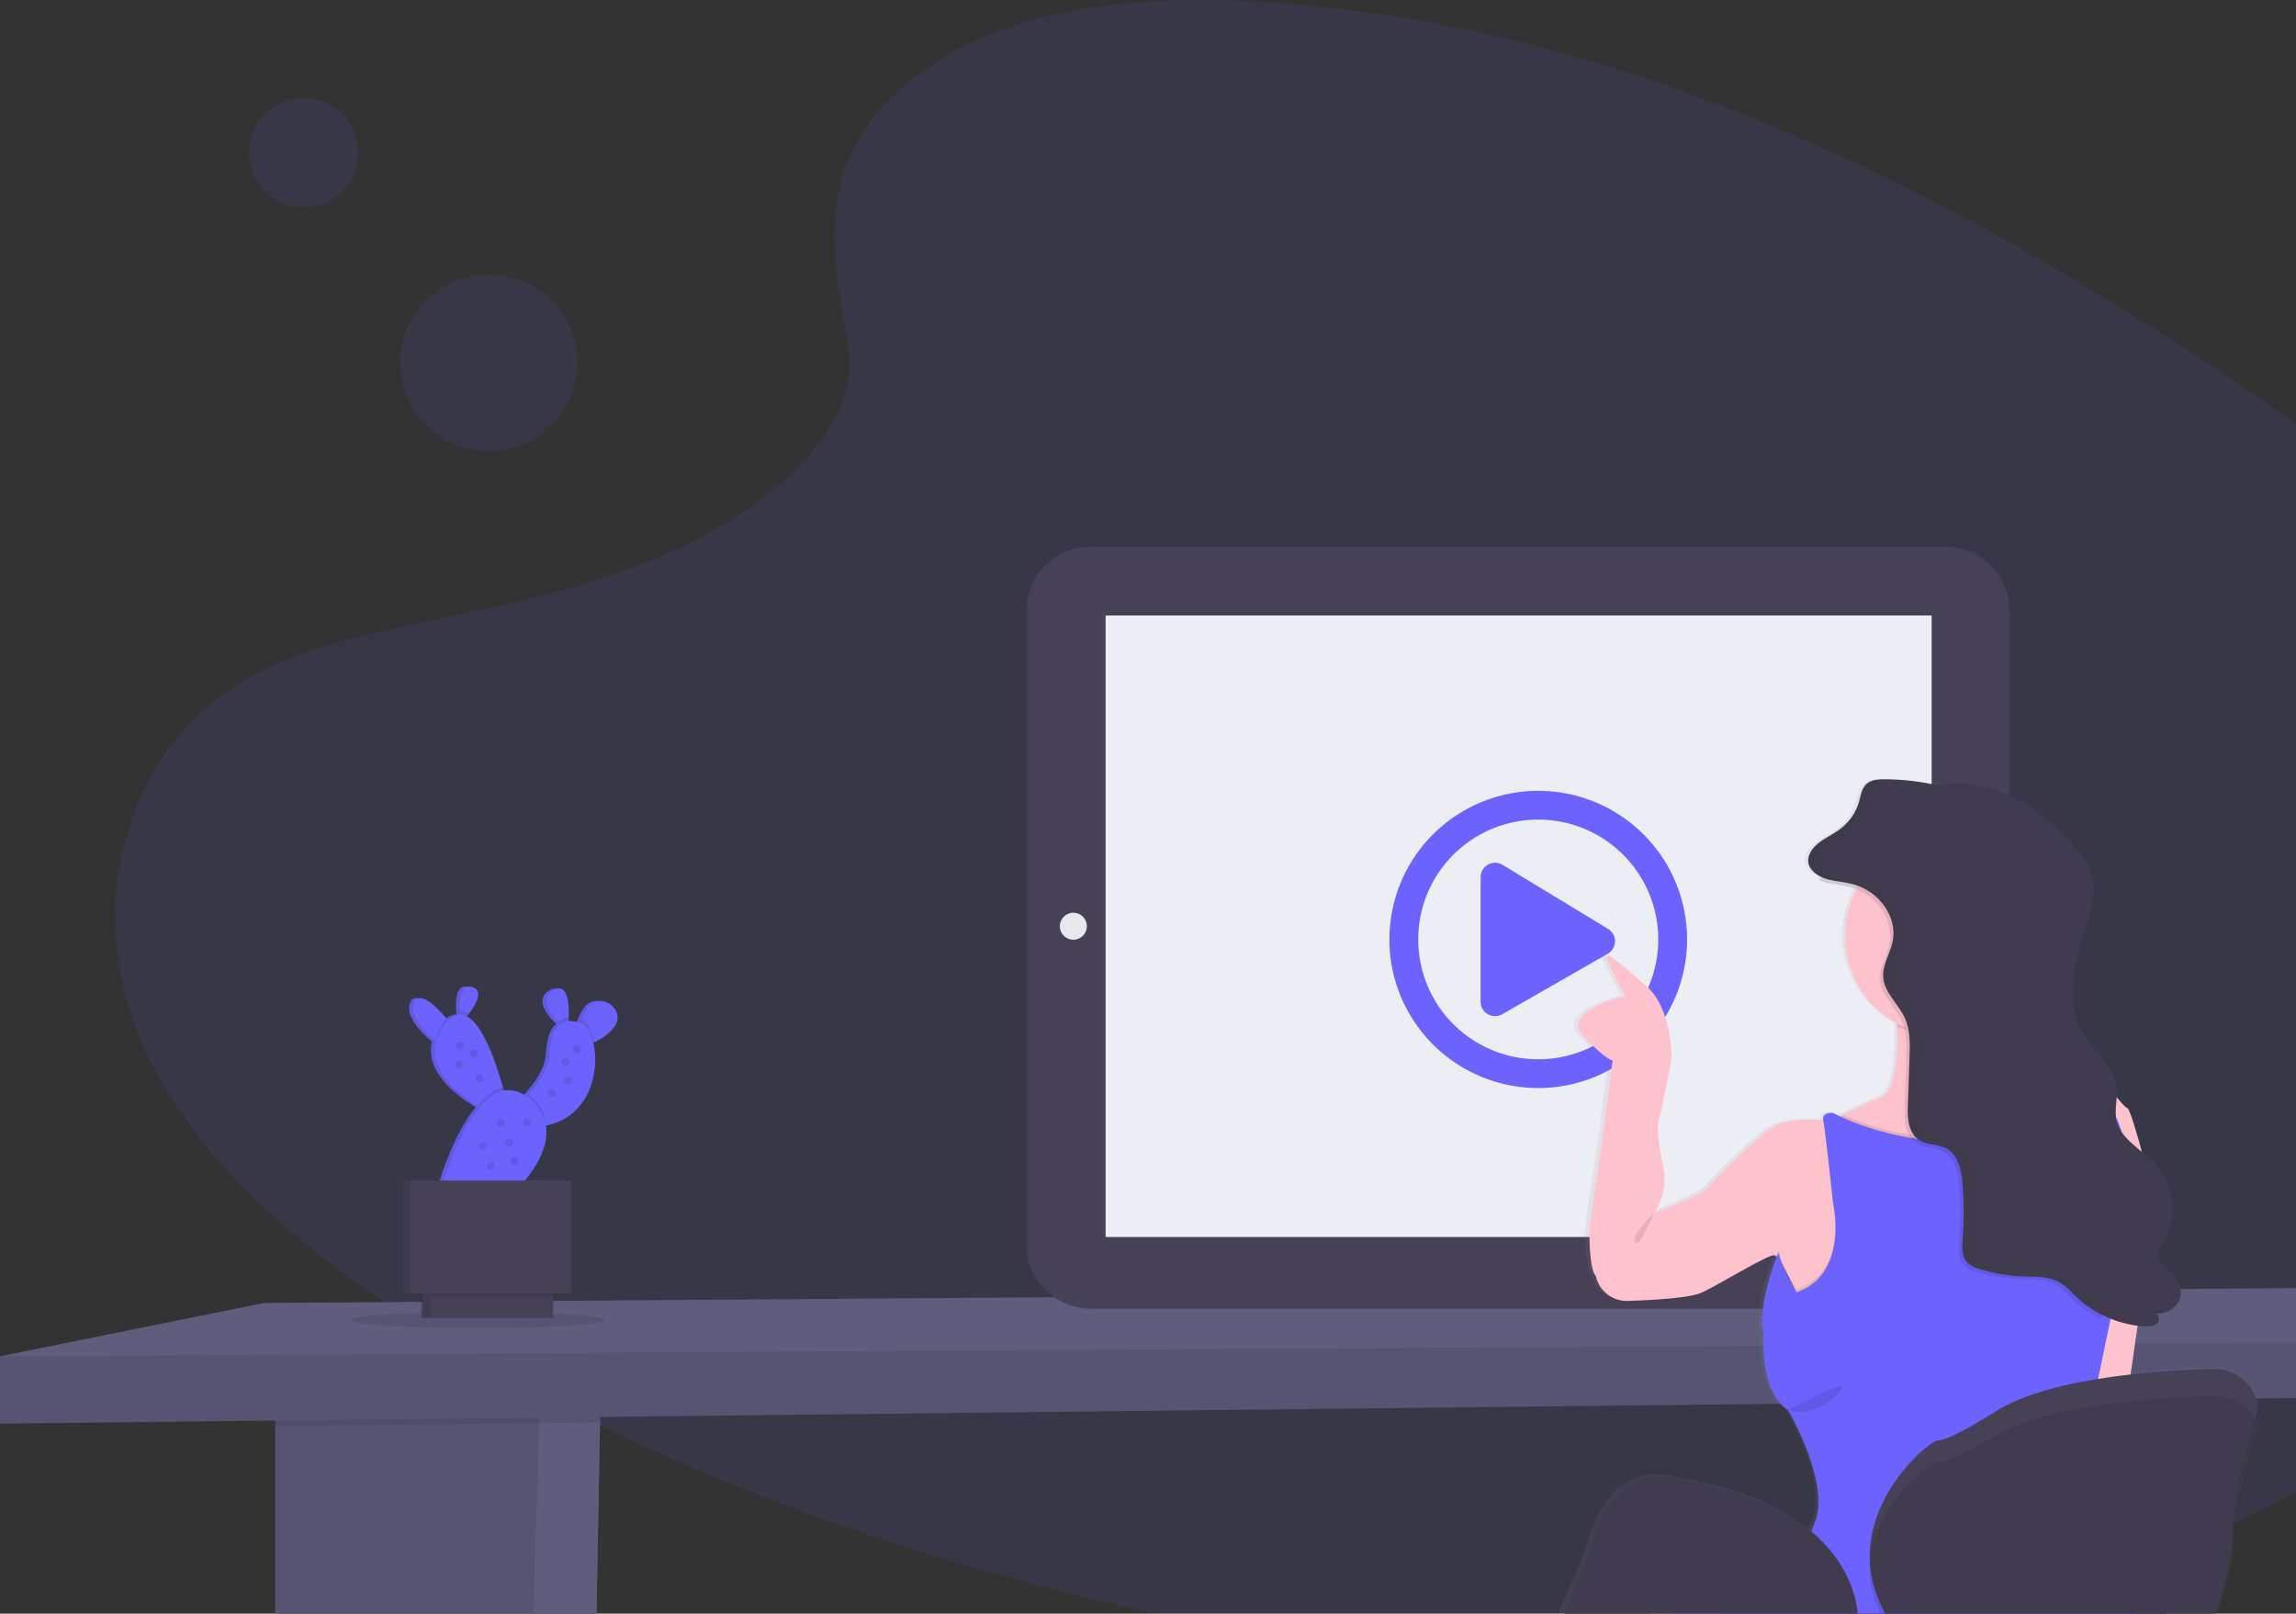 <svg width="491" height="345" viewBox="0 0 491 345" fill="none" xmlns="http://www.w3.org/2000/svg">
<rect x="0" y="0" width="491" height="345" fill="#333333" stroke="none"/>
<path opacity="0.1" d="M192.919 18.748C211.405 2.302 240.432 -1.037 266.847 0.258C349.826 4.377 424.727 44.361 489.514 89.592C512.967 105.966 536.06 123.611 551.285 146.161C582.276 192.069 573.087 255.659 529.988 293.473C515.327 306.34 497.556 316.202 479.303 324.95C446.871 340.497 411.85 352.974 375.027 356.529C348.763 359.059 322.174 357.003 296.072 353.465C223.123 343.596 151.538 321.742 91.532 284.402C65.213 268.016 40.403 247.649 29.556 221.136C18.709 194.624 25.652 161.06 52.553 145.352C63.67 138.864 76.961 135.932 89.97 133.18C109.123 129.127 128.583 125.134 145.862 116.902C163.712 108.395 184.853 91.943 181.297 73.135C177.478 52.917 174.475 35.152 192.919 18.748Z" fill="#6C63FF"/>
<path opacity="0.1" d="M104.553 96.469C115.001 96.469 123.472 88.014 123.472 77.583C123.472 67.153 115.001 58.697 104.553 58.697C94.104 58.697 85.634 67.153 85.634 77.583C85.634 88.014 94.104 96.469 104.553 96.469Z" fill="#6C63FF"/>
<path opacity="0.1" d="M64.919 44.308C71.387 44.308 76.631 39.073 76.631 32.616C76.631 26.159 71.387 20.925 64.919 20.925C58.451 20.925 53.207 26.159 53.207 32.616C53.207 39.073 58.451 44.308 64.919 44.308Z" fill="#6C63FF"/>
<path d="M128.529 292.172L128.306 304.133L126.529 401.088L111.309 436.666L58.859 437.266V297.682L113.598 293.353L128.529 292.172Z" fill="#5F5D7E"/>
<path opacity="0.1" d="M128.529 292.172L128.306 304.133L126.529 401.088L111.309 436.666L58.859 437.266V297.682L113.598 293.353L128.529 292.172Z" fill="black"/>
<path d="M128.529 292.172L128.306 304.133L126.529 401.088L111.309 436.666L115.315 304.361L115.303 304.277L113.598 293.353L128.529 292.172Z" fill="#5F5D7E"/>
<path opacity="0.1" d="M113.598 293.353L128.529 292.172L128.306 304.133L115.303 304.277L58.859 304.907V297.682L113.598 293.353Z" fill="black"/>
<path d="M600 286.374V297.682L0 304.361V289.972L56.456 278.58L547.748 274.983L600 286.374Z" fill="#5F5D7E"/>
<path opacity="0.1" d="M600 286.374V297.682L0 304.361V289.972L600 286.374Z" fill="black"/>
<path d="M415.976 116.896H233.225C225.656 116.896 219.52 123.022 219.52 130.578V266.109C219.52 273.665 225.656 279.791 233.225 279.791H415.976C423.545 279.791 429.682 273.665 429.682 266.109V130.578C429.682 123.022 423.545 116.896 415.976 116.896Z" fill="#474157"/>
<path d="M413.081 131.592H236.432V264.472H413.081V131.592Z" fill="#EDEDF4"/>
<path d="M229.538 200.919C231.136 200.919 232.432 199.625 232.432 198.029C232.432 196.433 231.136 195.139 229.538 195.139C227.939 195.139 226.643 196.433 226.643 198.029C226.643 199.625 227.939 200.919 229.538 200.919Z" fill="#E6E8EC"/>
<path d="M420.907 203.107C423.544 203.107 425.682 200.973 425.682 198.341C425.682 195.708 423.544 193.574 420.907 193.574C418.27 193.574 416.132 195.708 416.132 198.341C416.132 200.973 418.27 203.107 420.907 203.107Z" fill="#E6E8EC"/>
<path d="M343.802 198.545L321.213 184.839C320.744 184.579 320.215 184.446 319.679 184.453C319.142 184.46 318.617 184.606 318.155 184.877C317.692 185.148 317.308 185.535 317.041 185.999C316.774 186.463 316.632 186.989 316.631 187.525V214.181C316.632 214.717 316.774 215.242 317.041 215.707C317.308 216.171 317.692 216.558 318.155 216.829C318.617 217.1 319.142 217.246 319.679 217.253C320.215 217.259 320.744 217.127 321.213 216.867L343.802 203.929C344.281 203.66 344.679 203.269 344.956 202.796C345.234 202.323 345.38 201.785 345.38 201.237C345.38 200.688 345.234 200.15 344.956 199.677C344.679 199.204 344.281 198.813 343.802 198.545ZM360.787 200.853C360.787 194.568 358.92 188.424 355.422 183.199C351.924 177.973 346.953 173.9 341.136 171.495C335.32 169.09 328.92 168.461 322.745 169.687C316.57 170.913 310.898 173.939 306.446 178.383C301.995 182.827 298.963 188.49 297.735 194.654C296.507 200.818 297.137 207.207 299.546 213.013C301.955 218.82 306.035 223.783 311.27 227.274C316.505 230.766 322.659 232.63 328.955 232.63C337.397 232.63 345.494 229.282 351.463 223.322C357.433 217.363 360.787 209.281 360.787 200.853ZM303.285 200.853C303.285 195.785 304.791 190.83 307.611 186.616C310.432 182.402 314.441 179.118 319.132 177.178C323.822 175.239 328.983 174.731 333.963 175.72C338.942 176.709 343.516 179.149 347.106 182.733C350.696 186.317 353.141 190.883 354.131 195.854C355.122 200.825 354.613 205.977 352.671 210.659C350.728 215.342 347.438 219.344 343.216 222.16C338.995 224.975 334.032 226.478 328.955 226.478C325.584 226.479 322.245 225.817 319.131 224.529C316.016 223.242 313.186 221.354 310.802 218.974C308.418 216.595 306.527 213.77 305.238 210.66C303.948 207.551 303.284 204.218 303.285 200.853Z" fill="#6C63FF"/>
<path d="M482.811 305.26C482.691 304.527 482.462 303.816 482.132 303.15C482.589 301.597 482.883 300.644 482.883 300.644C482.883 300.644 482.883 300.416 482.811 300.044C482.453 297.847 481.309 295.854 479.592 294.434C477.875 293.015 475.7 292.264 473.471 292.322C469.868 292.388 463.033 292.628 455.453 293.479C455.886 290.451 456.402 286.83 456.943 283.101L457.934 283.209C458.162 283.209 458.402 283.209 458.643 283.245H458.961C459.751 283.294 460.532 283.055 461.159 282.573C461.313 282.424 461.427 282.239 461.492 282.035C461.556 281.831 461.569 281.614 461.529 281.404C461.489 281.194 461.398 280.997 461.263 280.83C461.128 280.664 460.954 280.533 460.757 280.451C461.643 280.539 462.536 280.405 463.357 280.062C464.179 279.718 464.901 279.176 465.459 278.484C465.969 277.772 466.243 276.919 466.243 276.044C466.243 275.169 465.969 274.316 465.459 273.604C464.192 271.805 461.507 270.606 461.363 268.489C461.285 267.29 462.09 266.211 462.721 265.15C464.241 262.501 464.848 259.427 464.45 256.4C464.052 253.373 462.67 250.56 460.516 248.392C459.671 247.555 458.781 246.765 457.85 246.024C456.528 241.179 455.147 236.851 454.739 236.713C454.21 236.539 453.303 235.4 452.438 234.422C452.518 233.598 452.503 232.767 452.396 231.946C451.76 227.749 447.592 224.751 445.297 221.046C443.003 217.341 442.589 212.802 443.177 208.557C443.766 204.312 445.249 200.205 446.456 196.062C447.357 192.987 448.108 189.719 447.099 186.667C446.384 184.491 444.829 182.608 443.225 180.84C439.375 176.589 434.937 172.608 429.459 170.047C425.652 168.256 421.482 167.365 417.273 167.445H417.231L416.571 167.481L416.102 167.511L415.634 167.559L415.135 167.607C414.625 167.673 414.12 167.751 413.616 167.853C409.957 167.041 406.222 166.623 402.474 166.606H401.988C400.876 166.54 399.77 166.801 398.805 167.355C397.471 168.285 397.303 169.952 396.901 171.402C396.178 173.831 394.654 175.944 392.577 177.398C391.141 178.429 389.453 179.197 388.084 180.276C386.715 181.355 385.646 182.974 386.012 184.569C386.318 185.906 387.568 186.901 389.015 187.507C388.841 187.723 388.661 187.932 388.492 188.154C388.775 188.268 389.093 188.37 389.351 188.454C391.153 188.988 393.093 189.054 394.919 189.539C395.421 189.673 395.915 189.84 396.396 190.037C394.772 193.086 393.925 196.488 393.928 199.942C393.935 203.777 394.977 207.54 396.945 210.834C398.913 214.128 401.734 216.831 405.111 218.66C405.111 218.864 405.111 219.062 405.111 219.259C405.297 225.519 404.823 233.133 401.616 234.422C398.408 235.711 395.339 237.168 393.447 238.11L392.847 238.427C392.348 238.2 391.85 237.96 391.363 237.708C391.363 237.708 388.811 237.408 389.255 239.351C389.255 239.351 381.538 238.152 377.303 241.443C373.069 244.735 366.12 251.606 364.757 253.398C363.393 255.191 352.853 259.112 352.853 259.112C352.853 259.112 356.174 254.478 354.739 248.8C354.739 248.8 353.153 241.953 353.91 239.207C354.667 236.461 356.631 226.268 356.631 226.268C356.631 226.268 356.907 215.512 351.027 210.578C345.147 205.643 341.057 201.584 343.327 206.381C344.32 208.58 345.43 210.723 346.655 212.802C346.655 212.802 332.595 216.136 337.586 221.34C342.577 226.544 343.934 226.55 343.934 226.55C343.934 226.55 342.27 239.399 341.964 241.791C341.658 244.183 338.961 262.41 338.961 262.41C338.961 262.41 338.811 271.079 340.324 272.423C340.324 272.423 341.315 278.004 347.58 277.819C347.58 277.819 359.519 277.519 362.847 276.176C366.174 274.833 377.658 267.656 378.871 268.106C378.959 268.141 379.039 268.194 379.105 268.262C379.17 268.317 379.23 268.377 379.285 268.441C378.084 271.097 375.237 280.115 376.45 284.546C376.45 284.546 375.393 297.094 381.742 301.13C381.742 301.13 390.961 316.67 387.483 325.034C387.207 325.712 386.961 326.335 386.733 326.941C381.453 322.57 373.399 318.547 361.099 316.322C359.844 316.095 358.595 315.819 357.357 315.519C353.862 314.674 344.246 313.9 339.67 329.075C338.602 332.603 337.244 336.036 335.61 339.34C333.808 342.979 331.808 348.195 331.766 353.369C331.664 360.624 335.417 367.813 349.039 370.451C349.189 375.847 349.808 382.274 351.658 386.897C355.435 396.31 361.483 411.551 361.483 411.551C361.483 411.551 368.739 427.091 369.195 433.363C369.489 437.47 369.922 442.854 369.622 446.553C369.622 446.781 369.586 446.997 369.562 447.213C368.939 447.883 368.26 448.499 367.532 449.053C366.474 449.653 362.997 453.388 362.997 454.281C363.004 455.137 363.081 455.992 363.225 456.835C361.58 458.268 360.679 459.833 360.679 461.392C360.679 469.498 383.724 476.069 412.15 476.069C440.577 476.069 463.616 469.474 463.616 461.392C463.616 453.994 444.396 447.878 419.423 446.871C424.631 444.796 429.255 442.62 431.171 440.875C431.582 440.555 431.896 440.128 432.078 439.64L427.243 428.434C427.243 428.434 426.865 428.518 426.306 428.68L425.97 428.176C423.82 424.909 419.682 418.398 419.682 416.629C419.682 415.975 418.589 411.796 417.003 406.071V387.694C432.775 390.092 453.099 386.831 453.099 386.831L453.189 386.783H453.586V386.567C456.318 385.056 469.988 377.064 474.042 366.464C475.243 363.37 473.748 358.939 470.775 354.203C472.853 349.052 477.982 335.748 477.471 330.442C477.471 330.16 477.435 329.842 477.435 329.531C477.484 328.989 477.504 328.444 477.495 327.9C478.096 320.106 482.901 305.866 482.901 305.866C482.901 305.866 482.871 305.62 482.811 305.26ZM380.709 270.63C381.802 272.548 382.973 275.001 383.435 275.996C383.435 275.996 381.838 273.058 380.739 270.63H380.709ZM381.85 438.567L381.736 438.609V438.009C381.67 436.446 381.709 434.879 381.85 433.321C381.866 432.481 381.69 431.648 381.333 430.886C379.482 426.244 378.245 421.381 377.652 416.419C377.051 411.191 376.553 405.489 376.865 404.038C377.333 401.814 377.718 384.966 377.135 376.662L386.432 378.749L397.243 400.753C397.243 400.753 404.198 411.497 406.354 419.974V428.464C405.724 430.993 404.621 433.381 403.105 435.503C401.67 437.464 400.27 439.448 398.973 441.499C398.577 442.134 398.138 442.788 397.7 443.399C397.556 443.399 390.45 443.813 389.243 445.144C388.498 445.965 387.201 447.26 386.985 448.562L386.679 448.609C385.285 444.467 381.88 438.567 381.88 438.567H381.85Z" fill="url(#paint0_linear)"/>
<path d="M392.655 346.103C392.655 346.103 427.357 337.187 435.994 330.514C444.631 323.841 478.547 355.24 474.066 367.087C469.586 378.935 453.273 387.514 453.273 387.514C453.273 387.514 408.162 394.841 400.48 379.558C392.799 364.275 392.655 346.103 392.655 346.103Z" fill="#474157"/>
<path opacity="0.1" d="M392.655 346.103C392.655 346.103 427.357 337.187 435.994 330.514C444.631 323.841 478.547 355.24 474.066 367.087C469.586 378.935 453.273 387.514 453.273 387.514C453.273 387.514 408.162 394.841 400.48 379.558C392.799 364.275 392.655 346.103 392.655 346.103Z" fill="black"/>
<path d="M389.652 342.505C389.652 342.505 424.354 333.59 432.991 326.917C441.628 320.243 475.544 351.642 471.063 363.49C466.583 375.337 450.27 383.917 450.27 383.917C450.27 383.917 405.159 391.243 397.477 375.961C389.796 360.678 389.652 342.505 389.652 342.505Z" fill="#474157"/>
<path d="M357.465 260.749L353.712 259.388C353.712 259.388 357.015 254.741 355.592 249.046C355.592 249.046 354.012 242.175 354.763 239.393C355.513 236.611 357.465 226.412 357.465 226.412C357.465 226.412 357.742 215.62 351.898 210.674C346.054 205.727 342 201.68 344.252 206.477C345.236 208.683 346.339 210.835 347.556 212.922C347.556 212.922 333.592 216.262 338.547 221.49C343.501 226.718 344.853 226.712 344.853 226.712C344.853 226.712 343.201 239.603 342.901 242.001C342.601 244.399 339.898 262.686 339.898 262.686C339.898 262.686 339.748 271.379 341.249 272.728C341.583 274.351 342.5 275.796 343.828 276.791C345.156 277.785 346.802 278.259 348.456 278.124C349.526 278.106 362.27 264.047 357.465 260.749Z" fill="#FDC2CC"/>
<path d="M448.156 233.169V241.563L439.447 244.399L424.613 255.299L420.679 258.189L403.111 251.144L392 239.453C392 239.453 392.541 239.159 393.477 238.673L394.078 238.355C395.958 237.414 398.919 235.957 402.192 234.656C405.465 233.355 405.85 225.729 405.664 219.445V218.846C405.514 214.439 405.063 210.836 405.063 210.836C405.063 210.836 406.895 210.488 409.562 210.092C416.955 208.995 430.751 207.514 429.538 212.035C429.183 213.572 429.183 215.169 429.538 216.705C429.574 216.873 429.61 217.047 429.652 217.215C430.901 222.665 434.769 228.373 434.769 228.373L446.781 232.69L447.117 232.81L448.156 233.169Z" fill="#FDC2CC"/>
<path d="M448.156 235.717V233.169C449.1 233.007 450.065 233.007 451.009 233.169C452.06 233.469 454.054 236.617 454.955 236.917C455.856 237.216 461.369 257.751 460.769 259.55C460.168 261.349 454.493 301.957 454.493 301.957L443.051 314.548L440.799 279.923L448.156 259.388V235.717Z" fill="#FDC2CC"/>
<path d="M388.847 329.998C388.847 329.998 378.39 332.247 379.718 335.544C381.045 338.842 386.895 338.992 386.895 338.992L388.847 329.998Z" fill="#FDC2CC"/>
<path d="M403.411 263.417L395.453 280.535L385.994 287.43L384.342 276.775C384.342 276.775 381.147 269.731 379.772 268.537C379.705 268.47 379.626 268.417 379.538 268.381C378.336 267.932 366.925 275.127 363.622 276.476C360.318 277.825 348.456 278.124 348.456 278.124L353.712 259.388C353.712 259.388 364.222 255.491 365.574 253.692C366.925 251.894 373.832 244.999 378.036 241.701C382.24 238.403 389.91 239.603 389.91 239.603L390.03 239.651L392 240.502L397.706 254.442L403.411 263.417Z" fill="#FDC2CC"/>
<path d="M382.541 434.172C382.399 435.735 382.361 437.305 382.426 438.873C382.468 440.545 382.541 441.966 382.541 441.966L379.087 449.161C379.087 449.161 367.225 453.058 369.177 451.409C369.856 450.84 370.204 449.359 370.378 447.398C370.673 443.693 370.246 438.291 369.952 434.172C369.501 427.877 362.294 412.288 362.294 412.288C362.294 412.288 356.288 396.999 352.535 387.556C348.781 378.113 350.132 361.026 350.132 361.026C350.132 361.026 350.733 348.135 353.435 344.238C356.138 340.341 366.649 338.992 366.649 338.992L371.58 355.318C371.58 355.318 375.634 370.607 377.135 372.855C378.637 375.103 378.186 401.934 377.586 404.782C377.279 406.239 377.796 411.976 378.372 417.204C378.961 422.177 380.188 427.054 382.024 431.714C382.382 432.483 382.559 433.324 382.541 434.172Z" fill="#FDC2CC"/>
<path opacity="0.1" d="M429.676 217.215C425.964 220.267 422.553 219.829 417.369 219.829C413.622 219.829 408.751 221.142 405.682 219.457C405.556 214.775 405.081 210.836 405.081 210.836C405.081 210.836 431.207 205.889 429.556 212.035C429.178 213.746 429.219 215.523 429.676 217.215Z" fill="black"/>
<path d="M437.496 200.068C437.496 205.752 435.233 211.204 431.207 215.224C427.18 219.244 421.719 221.502 416.024 221.502C415.471 221.502 414.919 221.502 414.378 221.442C410.215 221.121 406.235 219.595 402.927 217.051C399.618 214.507 397.125 211.055 395.752 207.118C394.379 203.181 394.186 198.929 395.197 194.884C396.207 190.839 398.378 187.176 401.442 184.344C404.506 181.511 408.331 179.632 412.449 178.937C416.566 178.242 420.798 178.76 424.625 180.429C428.452 182.098 431.708 184.844 433.995 188.332C436.282 191.82 437.501 195.899 437.502 200.068H437.496Z" fill="#FDC2CC"/>
<path opacity="0.1" d="M397.706 254.454L403.411 263.447L395.453 280.565L385.994 287.46L384.342 276.775C384.342 276.775 381.147 269.731 379.772 268.537C380.168 267.572 380.438 267.128 380.438 267.482C380.438 268.981 384.132 275.726 384.132 275.726C395.544 271.829 392 256.69 392 256.69C392 256.69 390.583 243.2 390.03 239.651L392 240.502L397.706 254.454Z" fill="black"/>
<path opacity="0.1" d="M448.156 233.169V241.563L439.447 244.399L424.613 255.299L420.679 258.189L403.111 251.144L392 239.453C392 239.453 392.541 239.159 393.477 238.673L394.078 238.355C401.808 241.863 410.174 243.152 416.15 243.614C418.898 243.846 421.658 243.908 424.414 243.799C447.039 240.202 447.712 234.746 447.147 232.81L448.156 233.169Z" fill="black"/>
<path d="M454.613 369.108C448.949 371.88 443.134 374.332 437.195 376.452C426.835 380.2 404.012 375.253 401.159 374.504C398.306 373.754 376.384 365.061 367.976 361.763C359.568 358.466 357.465 361.164 355.514 360.864C353.562 360.564 352.21 356.817 351.91 355.767C351.61 354.718 357.315 345.575 360.468 340.928C363.622 336.282 373.081 337.181 374.432 336.881C375.784 336.582 385.243 336.881 385.243 336.881C385.243 336.881 384.643 333.884 388.096 325.49C391.55 317.096 382.39 301.507 382.39 301.507C376.084 297.46 377.135 284.869 377.135 284.869C375.634 279.323 380.438 266.583 380.438 268.082C380.438 269.581 384.132 276.326 384.132 276.326C395.544 272.429 392 257.29 392 257.29C392 257.29 390.348 241.551 389.91 239.603C389.471 237.654 392 237.954 392 237.954C392.488 238.206 392.981 238.445 393.477 238.673C401.381 242.391 410.03 243.746 416.168 244.213C418.916 244.446 421.676 244.508 424.432 244.399C451.862 239.98 447.003 232.935 446.823 232.684L448.156 233.157C458.066 240.352 455.063 264.185 455.063 264.185L451.351 281.974L448.595 295.224C448.595 295.224 458.354 354.281 459.255 357.278C460.156 360.276 454.613 369.108 454.613 369.108Z" fill="#6C63FF"/>
<path opacity="0.1" d="M381.489 342.128C380.889 342.577 374.132 356.517 379.087 360.414C384.042 364.311 381.489 342.128 381.489 342.128Z" fill="black"/>
<path opacity="0.1" d="M386.294 344.088C386.444 344.538 400.408 366.721 408.066 368.52L386.294 344.088Z" fill="black"/>
<path opacity="0.1" d="M419.934 168.543L417.7 169.017C418.315 168.79 418.945 168.604 419.586 168.459L419.934 168.543Z" fill="black"/>
<path opacity="0.1" d="M453.58 264.185L449.375 281.962C447.23 280.985 445.259 279.667 443.538 278.058C442.198 276.787 440.997 275.33 439.273 274.497C437.057 273.424 434.384 273.568 431.868 273.478C428.724 273.361 425.61 272.828 422.607 271.895C421.734 271.676 420.916 271.28 420.204 270.732C418.775 269.473 418.871 267.44 419.003 265.665C419.264 262.216 419.294 258.753 419.093 255.299C419.057 254.652 419.009 254.004 418.955 253.356C418.715 250.461 417.934 247.103 414.967 245.862C413.441 245.262 411.622 245.31 410.162 244.585C409.951 244.479 409.75 244.355 409.562 244.213C407.399 242.702 407.201 239.674 407.285 237.126C407.413 233.625 407.536 230.121 407.652 226.616C407.761 224.887 407.723 223.152 407.538 221.43C407.393 220.286 407.077 219.17 406.601 218.12C405.297 215.338 402.583 213.018 402.096 210.08C402.069 209.944 402.051 209.805 402.042 209.666C401.79 207.04 403.448 204.594 404.03 202.01C405.195 196.812 401.279 191.116 395.52 189.623C393.718 189.156 391.784 189.066 389.988 188.532C389.701 188.446 389.418 188.346 389.141 188.232C393.49 182.44 400.943 178.639 409.405 178.639C422.817 178.639 433.694 188.232 433.694 200.074C433.694 206.789 430.192 212.778 424.721 216.711C424.757 216.879 424.799 217.053 424.847 217.221C426.258 222.671 430.637 228.379 430.637 228.379L444.234 232.696L445.748 233.175C456.979 240.364 453.58 264.185 453.58 264.185Z" fill="black"/>
<path opacity="0.1" d="M460.961 281.404C460.829 281.404 460.703 281.374 460.577 281.35C460.707 281.336 460.839 281.355 460.961 281.404Z" fill="black"/>
<path d="M414.523 167.949C410.765 167.078 406.921 166.629 403.063 166.612C401.808 166.612 400.462 166.678 399.459 167.367C398.132 168.297 397.964 169.976 397.568 171.426C396.85 173.849 395.338 175.961 393.273 177.422C391.85 178.459 390.174 179.221 388.811 180.312C387.447 181.403 386.408 183.022 386.751 184.617C387.093 186.212 388.889 187.441 390.691 187.95C392.493 188.46 394.408 188.55 396.222 189.042C401.982 190.534 405.892 196.236 404.727 201.423C404.126 204.007 402.487 206.453 402.739 209.079C403.033 212.215 405.934 214.631 407.297 217.539C408.541 220.189 408.456 223.163 408.36 226.028L407.994 236.545C407.898 239.315 408.138 242.648 410.877 244.003C412.342 244.723 414.168 244.645 415.682 245.28C418.649 246.515 419.429 249.879 419.67 252.769C420.013 256.864 420.029 260.98 419.718 265.078C419.58 266.877 419.484 268.885 420.919 270.144C421.63 270.695 422.448 271.091 423.321 271.307C426.325 272.241 429.439 272.773 432.583 272.89C435.105 272.986 437.772 272.842 439.988 273.909C441.712 274.743 442.913 276.206 444.252 277.471C448.092 280.978 452.988 283.118 458.174 283.556C459.285 283.652 460.547 283.628 461.321 282.915C462.096 282.201 461.64 280.66 460.535 280.75C461.473 280.908 462.437 280.812 463.326 280.472C464.216 280.133 464.998 279.562 465.592 278.82C466.097 278.103 466.368 277.247 466.368 276.371C466.368 275.494 466.097 274.639 465.592 273.921C464.336 272.123 461.67 270.924 461.526 268.789C461.447 267.59 462.246 266.505 462.871 265.438C464.377 262.78 464.978 259.707 464.584 256.68C464.189 253.652 462.821 250.834 460.685 248.65C457.868 245.742 453.646 243.536 452.661 239.806C452.006 237.312 452.997 234.692 452.619 232.156C452.018 227.959 447.856 224.961 445.568 221.22C443.279 217.479 442.877 212.952 443.459 208.695C444.042 204.438 445.52 200.301 446.721 196.164C447.616 193.077 448.354 189.797 447.357 186.733C446.643 184.557 445.105 182.668 443.508 180.888C439.682 176.625 435.279 172.632 429.838 170.095C424.396 167.559 417.766 166.576 411.988 168.453" fill="#474157"/>
<path opacity="0.1" d="M414.523 167.949C410.765 167.078 406.921 166.629 403.063 166.612C401.808 166.612 400.462 166.678 399.459 167.367C398.132 168.297 397.964 169.976 397.568 171.426C396.85 173.849 395.338 175.961 393.273 177.422C391.85 178.459 390.174 179.221 388.811 180.312C387.447 181.403 386.408 183.022 386.751 184.617C387.093 186.212 388.889 187.441 390.691 187.95C392.493 188.46 394.408 188.55 396.222 189.042C401.982 190.534 405.892 196.236 404.727 201.423C404.126 204.007 402.487 206.453 402.739 209.079C403.033 212.215 405.934 214.631 407.297 217.539C408.541 220.189 408.456 223.163 408.36 226.028L407.994 236.545C407.898 239.315 408.138 242.648 410.877 244.003C412.342 244.723 414.168 244.645 415.682 245.28C418.649 246.515 419.429 249.879 419.67 252.769C420.013 256.864 420.029 260.98 419.718 265.078C419.58 266.877 419.484 268.885 420.919 270.144C421.63 270.695 422.448 271.091 423.321 271.307C426.325 272.241 429.439 272.773 432.583 272.89C435.105 272.986 437.772 272.842 439.988 273.909C441.712 274.743 442.913 276.206 444.252 277.471C448.092 280.978 452.988 283.118 458.174 283.556C459.285 283.652 460.547 283.628 461.321 282.915C462.096 282.201 461.64 280.66 460.535 280.75C461.473 280.908 462.437 280.812 463.326 280.472C464.216 280.133 464.998 279.562 465.592 278.82C466.097 278.103 466.368 277.247 466.368 276.371C466.368 275.494 466.097 274.639 465.592 273.921C464.336 272.123 461.67 270.924 461.526 268.789C461.447 267.59 462.246 266.505 462.871 265.438C464.377 262.78 464.978 259.707 464.584 256.68C464.189 253.652 462.821 250.834 460.685 248.65C457.868 245.742 453.646 243.536 452.661 239.806C452.006 237.312 452.997 234.692 452.619 232.156C452.018 227.959 447.856 224.961 445.568 221.22C443.279 217.479 442.877 212.952 443.459 208.695C444.042 204.438 445.52 200.301 446.721 196.164C447.616 193.077 448.354 189.797 447.357 186.733C446.643 184.557 445.105 182.668 443.508 180.888C439.682 176.625 435.279 172.632 429.838 170.095C424.396 167.559 417.766 166.576 411.988 168.453" fill="black"/>
<path opacity="0.1" d="M382.39 301.519C382.39 301.519 387.496 303.468 392.901 298.072C398.306 292.676 382.39 301.519 382.39 301.519Z" fill="black"/>
<g opacity="0.1">
<path opacity="0.1" d="M416.781 167.86C417.772 167.663 418.775 167.536 419.784 167.481C418.381 167.396 416.974 167.44 415.58 167.614L416.781 167.86Z" fill="black"/>
<path opacity="0.1" d="M446.895 277.471C445.55 276.206 444.354 274.743 442.625 273.909C440.414 272.842 437.742 272.986 435.219 272.89C432.075 272.775 428.961 272.243 425.958 271.307C425.085 271.091 424.266 270.695 423.556 270.144C422.126 268.885 422.228 266.859 422.354 265.078C422.666 260.98 422.65 256.864 422.306 252.769C422.06 249.879 421.285 246.515 418.312 245.28C416.793 244.645 414.973 244.723 413.507 244.003C410.769 242.648 410.504 239.315 410.619 236.545C410.743 233.039 410.865 229.536 410.985 226.034C411.087 223.163 411.165 220.189 409.922 217.539C408.559 214.631 405.658 212.221 405.363 209.079C405.117 206.459 406.775 204.007 407.357 201.423C408.523 196.224 404.607 190.534 398.847 189.042C397.045 188.574 395.111 188.478 393.315 187.95C391.519 187.423 389.778 186.284 389.405 184.653C389.033 183.022 390.096 181.439 391.459 180.342C392.823 179.245 394.498 178.489 395.928 177.452C397.993 175.992 399.504 173.88 400.216 171.456C400.619 170.006 400.817 168.333 402.108 167.397C402.848 166.939 403.7 166.691 404.571 166.678C404.036 166.678 403.501 166.648 402.973 166.648C401.718 166.648 400.372 166.714 399.369 167.397C398.042 168.333 397.874 170.006 397.477 171.456C396.76 173.879 395.248 175.991 393.183 177.452C391.76 178.489 390.084 179.251 388.721 180.342C387.357 181.433 386.318 183.052 386.661 184.653C387.003 186.254 388.781 187.417 390.577 187.95C392.372 188.484 394.294 188.55 396.108 189.042C401.868 190.534 405.778 196.236 404.613 201.423C404.012 204.007 402.372 206.459 402.625 209.079C402.919 212.221 405.82 214.631 407.183 217.539C408.426 220.189 408.348 223.163 408.246 226.034C408.122 229.536 408 233.039 407.88 236.545C407.784 239.315 408.024 242.648 410.763 244.003C412.228 244.723 414.054 244.645 415.568 245.28C418.535 246.515 419.315 249.879 419.556 252.769C419.899 256.864 419.915 260.98 419.604 265.078C419.465 266.877 419.369 268.885 420.805 270.144C421.515 270.695 422.334 271.091 423.207 271.307C426.21 272.244 429.325 272.776 432.468 272.89C434.991 272.986 437.658 272.842 439.874 273.909C441.598 274.743 442.799 276.206 444.144 277.471C447.981 280.979 452.875 283.12 458.06 283.556C458.731 283.636 459.41 283.61 460.072 283.478C455.155 282.912 450.544 280.809 446.895 277.471Z" fill="black"/>
</g>
<path opacity="0.1" d="M353.712 259.388C353.712 259.388 348.907 263.789 349.61 265.588C350.312 267.386 353.712 259.388 353.712 259.388Z" fill="black"/>
<path d="M358.168 315.957C354.703 315.111 345.147 314.332 340.601 329.555C339.542 333.091 338.194 336.534 336.571 339.849C332.21 348.789 326.577 367.171 351.351 371.218L410.811 384.708C410.811 384.708 442.643 388.605 444.745 387.107C446.847 385.608 446.547 382.31 446.547 382.31C446.547 382.31 411.411 382.31 404.505 371.518C397.598 360.726 397.297 346.037 397.297 346.037C397.297 346.037 398.162 323.355 361.862 316.766C360.661 316.538 359.399 316.256 358.168 315.957Z" fill="#474157"/>
<path opacity="0.1" d="M358.168 316.059C354.703 315.213 345.147 314.434 340.601 329.663C339.542 333.199 338.194 336.642 336.571 339.957C332.21 348.891 326.577 367.273 351.351 371.32L410.811 384.81C410.811 384.81 442.643 388.707 444.745 387.208C446.847 385.71 446.547 382.412 446.547 382.412C446.547 382.412 411.411 382.412 404.505 371.62C397.598 360.828 397.297 346.139 397.297 346.139C397.297 346.139 398.162 323.457 361.862 316.868C360.661 316.64 359.399 316.346 358.168 316.059Z" fill="black"/>
<path d="M482.811 300.446C482.467 298.252 481.336 296.257 479.629 294.832C477.923 293.407 475.756 292.65 473.532 292.7C464.979 292.856 438.655 293.995 426.426 301.969C426.426 301.969 417.117 307.964 414.414 307.964C411.712 307.964 375.075 339.142 429.429 367.021C429.429 367.021 458.559 375.295 469.97 355.869C469.97 355.869 478.078 335.005 477.478 327.78C476.877 320.555 482.883 301.07 482.883 301.07C482.883 301.07 482.871 300.836 482.811 300.446Z" fill="#474157"/>
<path opacity="0.1" d="M482.811 305.698C482.126 301.501 478.126 298.467 473.532 298.545C464.979 298.689 438.655 299.745 426.426 307.101C426.426 307.101 417.117 312.635 414.414 312.635C411.712 312.635 375.075 341.414 429.429 367.153C429.429 367.153 458.559 374.792 469.97 356.859C469.97 356.859 478.078 337.595 477.478 330.928C476.877 324.261 482.883 306.274 482.883 306.274C482.883 306.274 482.871 306.058 482.811 305.698Z" fill="black"/>
<path opacity="0.1" d="M102.246 283.952C117.186 283.952 129.297 283.176 129.297 282.219C129.297 281.262 117.186 280.487 102.246 280.487C87.306 280.487 75.195 281.262 75.195 282.219C75.195 283.176 87.306 283.952 102.246 283.952Z" fill="black"/>
<path d="M124.949 215.392C124.373 216.181 123.912 217.047 123.58 217.964C123.495 218.192 123.411 218.444 123.327 218.69C123.176 218.618 123.017 218.564 122.853 218.528C122.153 218.353 121.429 218.29 120.709 218.342C120.709 218.066 120.745 217.743 120.751 217.467C120.841 214.307 120.468 209.9 117.447 211.765C114.553 213.564 116.619 216.561 118.486 218.486L118.967 218.954C117.261 220.153 116.937 222.989 116.655 225.933C116.372 228.876 113.868 232.102 112.204 233.931C112.036 234.117 111.886 234.284 111.736 234.44C111.064 233.903 110.286 233.515 109.452 233.301C108.618 233.087 107.749 233.052 106.901 233.199C106.835 232.941 106.757 232.672 106.679 232.384C105.333 227.539 102.541 219.14 98.979 217.299L99.447 216.699C100.961 214.721 102.667 211.789 100.15 211.033C97.634 210.278 97.405 213.582 97.543 216.052C97.543 216.364 97.592 216.651 97.616 216.927C97.113 216.951 96.62 217.078 96.168 217.298C95.716 217.519 95.313 217.829 94.985 218.21L94.595 217.755C92.552 215.356 88.811 211.537 87.676 214.421C86.619 217.107 89.916 220.59 92.234 222.611L92.378 222.737C90.823 229.05 97.598 234.207 101.273 236.437L101.748 236.725C96.703 242.66 93.586 253.782 93.586 253.782L107.712 256.3C107.712 256.3 117.081 248.236 115.88 240.658H115.976C125.339 238.787 127.465 228.822 126.006 222.905L126.174 222.839C127.879 222.14 129.373 221.012 130.51 219.565C133.129 215.926 127.628 211.825 124.949 215.392Z" fill="#6C63FF"/>
<path opacity="0.1" d="M124.949 215.392C124.373 216.181 123.912 217.047 123.58 217.964C123.495 218.192 123.411 218.444 123.327 218.69C123.176 218.618 123.017 218.564 122.853 218.528C122.153 218.353 121.429 218.29 120.709 218.342C120.709 218.066 120.745 217.743 120.751 217.467C120.841 214.307 120.468 209.9 117.447 211.765C114.553 213.564 116.619 216.561 118.486 218.486L118.967 218.954C117.261 220.153 116.937 222.989 116.655 225.933C116.372 228.876 113.868 232.102 112.204 233.931C112.036 234.117 111.886 234.284 111.736 234.44C111.064 233.903 110.286 233.515 109.452 233.301C108.618 233.087 107.749 233.052 106.901 233.199C106.835 232.941 106.757 232.672 106.679 232.384C105.333 227.539 102.541 219.14 98.979 217.299L99.447 216.699C100.961 214.721 102.667 211.789 100.15 211.033C97.634 210.278 97.405 213.582 97.543 216.052C97.543 216.364 97.592 216.651 97.616 216.927C97.113 216.951 96.62 217.078 96.168 217.298C95.716 217.519 95.313 217.829 94.985 218.21L94.595 217.755C92.552 215.356 88.811 211.537 87.676 214.421C86.619 217.107 89.916 220.59 92.234 222.611L92.378 222.737C90.823 229.05 97.598 234.207 101.273 236.437L101.748 236.725C96.703 242.66 93.586 253.782 93.586 253.782L107.712 256.3C107.712 256.3 117.081 248.236 115.88 240.658H115.976C125.339 238.787 127.465 228.822 126.006 222.905L126.174 222.839C127.879 222.14 129.373 221.012 130.51 219.565C133.129 215.926 127.628 211.825 124.949 215.392Z" fill="black"/>
<path d="M96.829 219.457L95.195 224.284C95.195 224.284 94.276 223.636 93.117 222.617C90.799 220.596 87.501 217.113 88.559 214.427C89.694 211.543 93.435 215.35 95.478 217.761C96.282 218.714 96.829 219.457 96.829 219.457Z" fill="#6C63FF"/>
<path d="M100.312 216.705C99.81 217.363 99.272 217.993 98.703 218.594C98.562 217.754 98.464 216.908 98.408 216.058C98.27 213.588 98.534 210.308 101.015 211.039C103.495 211.771 101.802 214.727 100.312 216.705Z" fill="#6C63FF"/>
<path d="M121.622 217.467C121.574 219.056 121.417 220.321 121.417 220.321C120.69 219.756 120.002 219.143 119.357 218.486C117.49 216.549 115.423 213.564 118.318 211.765C121.333 209.9 121.706 214.307 121.622 217.467Z" fill="#6C63FF"/>
<path d="M131.375 219.547C130.234 220.994 128.735 222.12 127.027 222.815C126.554 223.019 126.069 223.194 125.574 223.336L123.628 220.608C123.834 219.707 124.103 218.822 124.432 217.958C124.765 217.041 125.226 216.175 125.802 215.386C128.504 211.825 133.994 215.926 131.375 219.547Z" fill="#6C63FF"/>
<path opacity="0.1" d="M95.459 217.761C96.282 218.714 96.829 219.457 96.829 219.457L95.195 224.284C95.195 224.284 94.276 223.636 93.117 222.617C93.376 221.072 94.016 219.615 94.979 218.378C95.123 218.156 95.297 217.946 95.459 217.761Z" fill="black"/>
<path opacity="0.1" d="M100.312 216.705C99.81 217.363 99.272 217.993 98.703 218.594C98.562 217.754 98.464 216.908 98.408 216.058C99.095 216.069 99.761 216.296 100.312 216.705Z" fill="black"/>
<path d="M108.408 235.867L104.3 237.666C104.3 237.666 103.405 237.234 102.114 236.431C97.796 233.775 89.117 227.102 94.937 219.235C100.757 211.369 105.61 225.483 107.52 232.378C108.126 234.446 108.408 235.867 108.408 235.867Z" fill="#6C63FF"/>
<path opacity="0.1" d="M119.351 218.486C119.947 217.869 120.758 217.504 121.616 217.467C121.568 219.056 121.411 220.321 121.411 220.321C120.684 219.756 119.996 219.143 119.351 218.486Z" fill="black"/>
<path opacity="0.1" d="M127.027 222.815C126.554 223.019 126.069 223.194 125.574 223.336L123.628 220.608C123.834 219.707 124.103 218.822 124.432 217.958C125.7 218.702 126.625 220.519 127.027 222.815Z" fill="black"/>
<path d="M116.817 240.64L116.126 240.76C102.354 242.852 111.586 235.436 111.586 235.436C111.586 235.436 112.186 234.866 113.045 233.931C114.709 232.102 117.207 228.894 117.496 225.933C117.928 221.478 118.426 217.299 123.694 218.528C128.889 219.733 129.88 238.032 116.817 240.64Z" fill="#6C63FF"/>
<path d="M116.583 274.863H90.27V281.77H116.583V274.863Z" fill="#474157"/>
<path d="M120.468 252.415H86.09V276.518H120.468V252.415Z" fill="#474157"/>
<path opacity="0.1" d="M116.33 274.863H90.018V281.77H116.33V274.863Z" fill="black"/>
<path opacity="0.1" d="M120.36 252.421H85.982V276.523H120.36V252.421Z" fill="black"/>
<path d="M118.312 274.863H92V281.77H118.312V274.863Z" fill="#474157"/>
<path opacity="0.1" d="M107.544 232.408C108.144 234.47 108.432 235.891 108.432 235.891L104.324 237.69C104.324 237.69 103.429 237.258 102.138 236.455C103.748 234.398 105.562 232.858 107.544 232.408Z" fill="black"/>
<path opacity="0.1" d="M116.817 240.64L116.126 240.76C102.354 242.852 111.586 235.436 111.586 235.436C111.586 235.436 112.186 234.866 113.045 233.931C115.616 236.005 116.703 238.302 116.817 240.64Z" fill="black"/>
<path d="M94.451 253.782C94.451 253.782 102.162 226.202 112.979 234.716C123.796 243.23 108.577 256.3 108.577 256.3L94.451 253.782Z" fill="#6C63FF"/>
<path opacity="0.1" d="M98.342 224.422C98.82 224.422 99.207 224.035 99.207 223.558C99.207 223.081 98.82 222.695 98.342 222.695C97.865 222.695 97.478 223.081 97.478 223.558C97.478 224.035 97.865 224.422 98.342 224.422Z" fill="black"/>
<path opacity="0.1" d="M98.27 228.457C98.748 228.457 99.135 228.07 99.135 227.593C99.135 227.117 98.748 226.73 98.27 226.73C97.793 226.73 97.405 227.117 97.405 227.593C97.405 228.07 97.793 228.457 98.27 228.457Z" fill="black"/>
<path opacity="0.1" d="M123.357 225.213C123.835 225.213 124.222 224.827 124.222 224.35C124.222 223.873 123.835 223.486 123.357 223.486C122.88 223.486 122.492 223.873 122.492 224.35C122.492 224.827 122.88 225.213 123.357 225.213Z" fill="black"/>
<path opacity="0.1" d="M103.171 245.868C103.649 245.868 104.036 245.481 104.036 245.005C104.036 244.528 103.649 244.141 103.171 244.141C102.694 244.141 102.306 244.528 102.306 245.005C102.306 245.481 102.694 245.868 103.171 245.868Z" fill="black"/>
<path opacity="0.1" d="M121.556 231.91C122.033 231.91 122.42 231.524 122.42 231.047C122.42 230.57 122.033 230.183 121.556 230.183C121.078 230.183 120.691 230.57 120.691 231.047C120.691 231.524 121.078 231.91 121.556 231.91Z" fill="black"/>
<path opacity="0.1" d="M112.619 240.832C113.096 240.832 113.483 240.445 113.483 239.968C113.483 239.491 113.096 239.105 112.619 239.105C112.141 239.105 111.754 239.491 111.754 239.968C111.754 240.445 112.141 240.832 112.619 240.832Z" fill="black"/>
<path opacity="0.1" d="M101.297 226.148C101.775 226.148 102.162 225.762 102.162 225.285C102.162 224.808 101.775 224.422 101.297 224.422C100.82 224.422 100.432 224.808 100.432 225.285C100.432 225.762 100.82 226.148 101.297 226.148Z" fill="black"/>
<path opacity="0.1" d="M120.979 227.809C121.457 227.809 121.844 227.423 121.844 226.946C121.844 226.469 121.457 226.082 120.979 226.082C120.501 226.082 120.114 226.469 120.114 226.946C120.114 227.423 120.501 227.809 120.979 227.809Z" fill="black"/>
<path opacity="0.1" d="M118.024 234.5C118.502 234.5 118.889 234.114 118.889 233.637C118.889 233.16 118.502 232.774 118.024 232.774C117.546 232.774 117.159 233.16 117.159 233.637C117.159 234.114 117.546 234.5 118.024 234.5Z" fill="black"/>
<path opacity="0.1" d="M108.937 245.22C109.415 245.22 109.802 244.834 109.802 244.357C109.802 243.88 109.415 243.494 108.937 243.494C108.459 243.494 108.072 243.88 108.072 244.357C108.072 244.834 108.459 245.22 108.937 245.22Z" fill="black"/>
<path opacity="0.1" d="M107.063 240.976C107.541 240.976 107.928 240.589 107.928 240.112C107.928 239.635 107.541 239.249 107.063 239.249C106.585 239.249 106.198 239.635 106.198 240.112C106.198 240.589 106.585 240.976 107.063 240.976Z" fill="black"/>
<path opacity="0.1" d="M102.595 231.407C103.072 231.407 103.459 231.02 103.459 230.543C103.459 230.066 103.072 229.68 102.595 229.68C102.117 229.68 101.73 230.066 101.73 230.543C101.73 231.02 102.117 231.407 102.595 231.407Z" fill="black"/>
<path opacity="0.1" d="M118.312 274.863H92V277.387H118.312V274.863Z" fill="black"/>
<path d="M122.198 252.415H87.82V276.518H122.198V252.415Z" fill="#474157"/>
<path opacity="0.1" d="M110.09 249.106C110.568 249.106 110.955 248.719 110.955 248.242C110.955 247.765 110.568 247.379 110.09 247.379C109.612 247.379 109.225 247.765 109.225 248.242C109.225 248.719 109.612 249.106 110.09 249.106Z" fill="black"/>
<path opacity="0.1" d="M104.901 250.185C105.379 250.185 105.766 249.798 105.766 249.321C105.766 248.845 105.379 248.458 104.901 248.458C104.423 248.458 104.036 248.845 104.036 249.321C104.036 249.798 104.423 250.185 104.901 250.185Z" fill="black"/>
<path d="M187.321 344.526C187.321 344.526 191.604 350.12 185.345 358.561C179.087 367.003 173.934 374.15 176 379.402C176 379.402 185.453 363.718 193.147 363.502C200.841 363.286 195.784 353.963 187.321 344.526Z" fill="#6C63FF"/>
<path opacity="0.1" d="M187.321 344.526C187.696 345.065 187.991 345.654 188.198 346.276C195.7 355.078 199.7 363.292 192.486 363.502C185.766 363.712 177.706 375.703 175.772 378.701C175.838 378.935 175.916 379.168 176 379.39C176 379.39 185.453 363.706 193.147 363.49C200.841 363.274 195.784 353.963 187.321 344.526Z" fill="black"/>
<path d="M164.685 344.526C164.685 344.526 160.402 350.12 166.661 358.561C172.919 367.003 178.072 374.15 176 379.402C176 379.402 166.553 363.718 158.859 363.502C151.165 363.286 156.222 353.963 164.685 344.526Z" fill="#6C63FF"/>
<path opacity="0.1" d="M164.685 344.526C164.31 345.065 164.015 345.654 163.808 346.276C156.306 355.078 152.306 363.292 159.52 363.502C166.24 363.712 174.3 375.703 176.234 378.701C176.169 378.935 176.091 379.165 176 379.39C176 379.39 166.553 363.712 158.859 363.508C151.165 363.304 156.222 353.963 164.685 344.526Z" fill="black"/>
<defs>
<linearGradient id="paint0_linear" x1="407.309" y1="476.039" x2="407.309" y2="166.612" gradientUnits="userSpaceOnUse">
<stop stop-color="#808080" stop-opacity="0.25"/>
<stop offset="0.54" stop-color="#808080" stop-opacity="0.12"/>
<stop offset="1" stop-color="#808080" stop-opacity="0.1"/>
</linearGradient>
</defs>
</svg>
